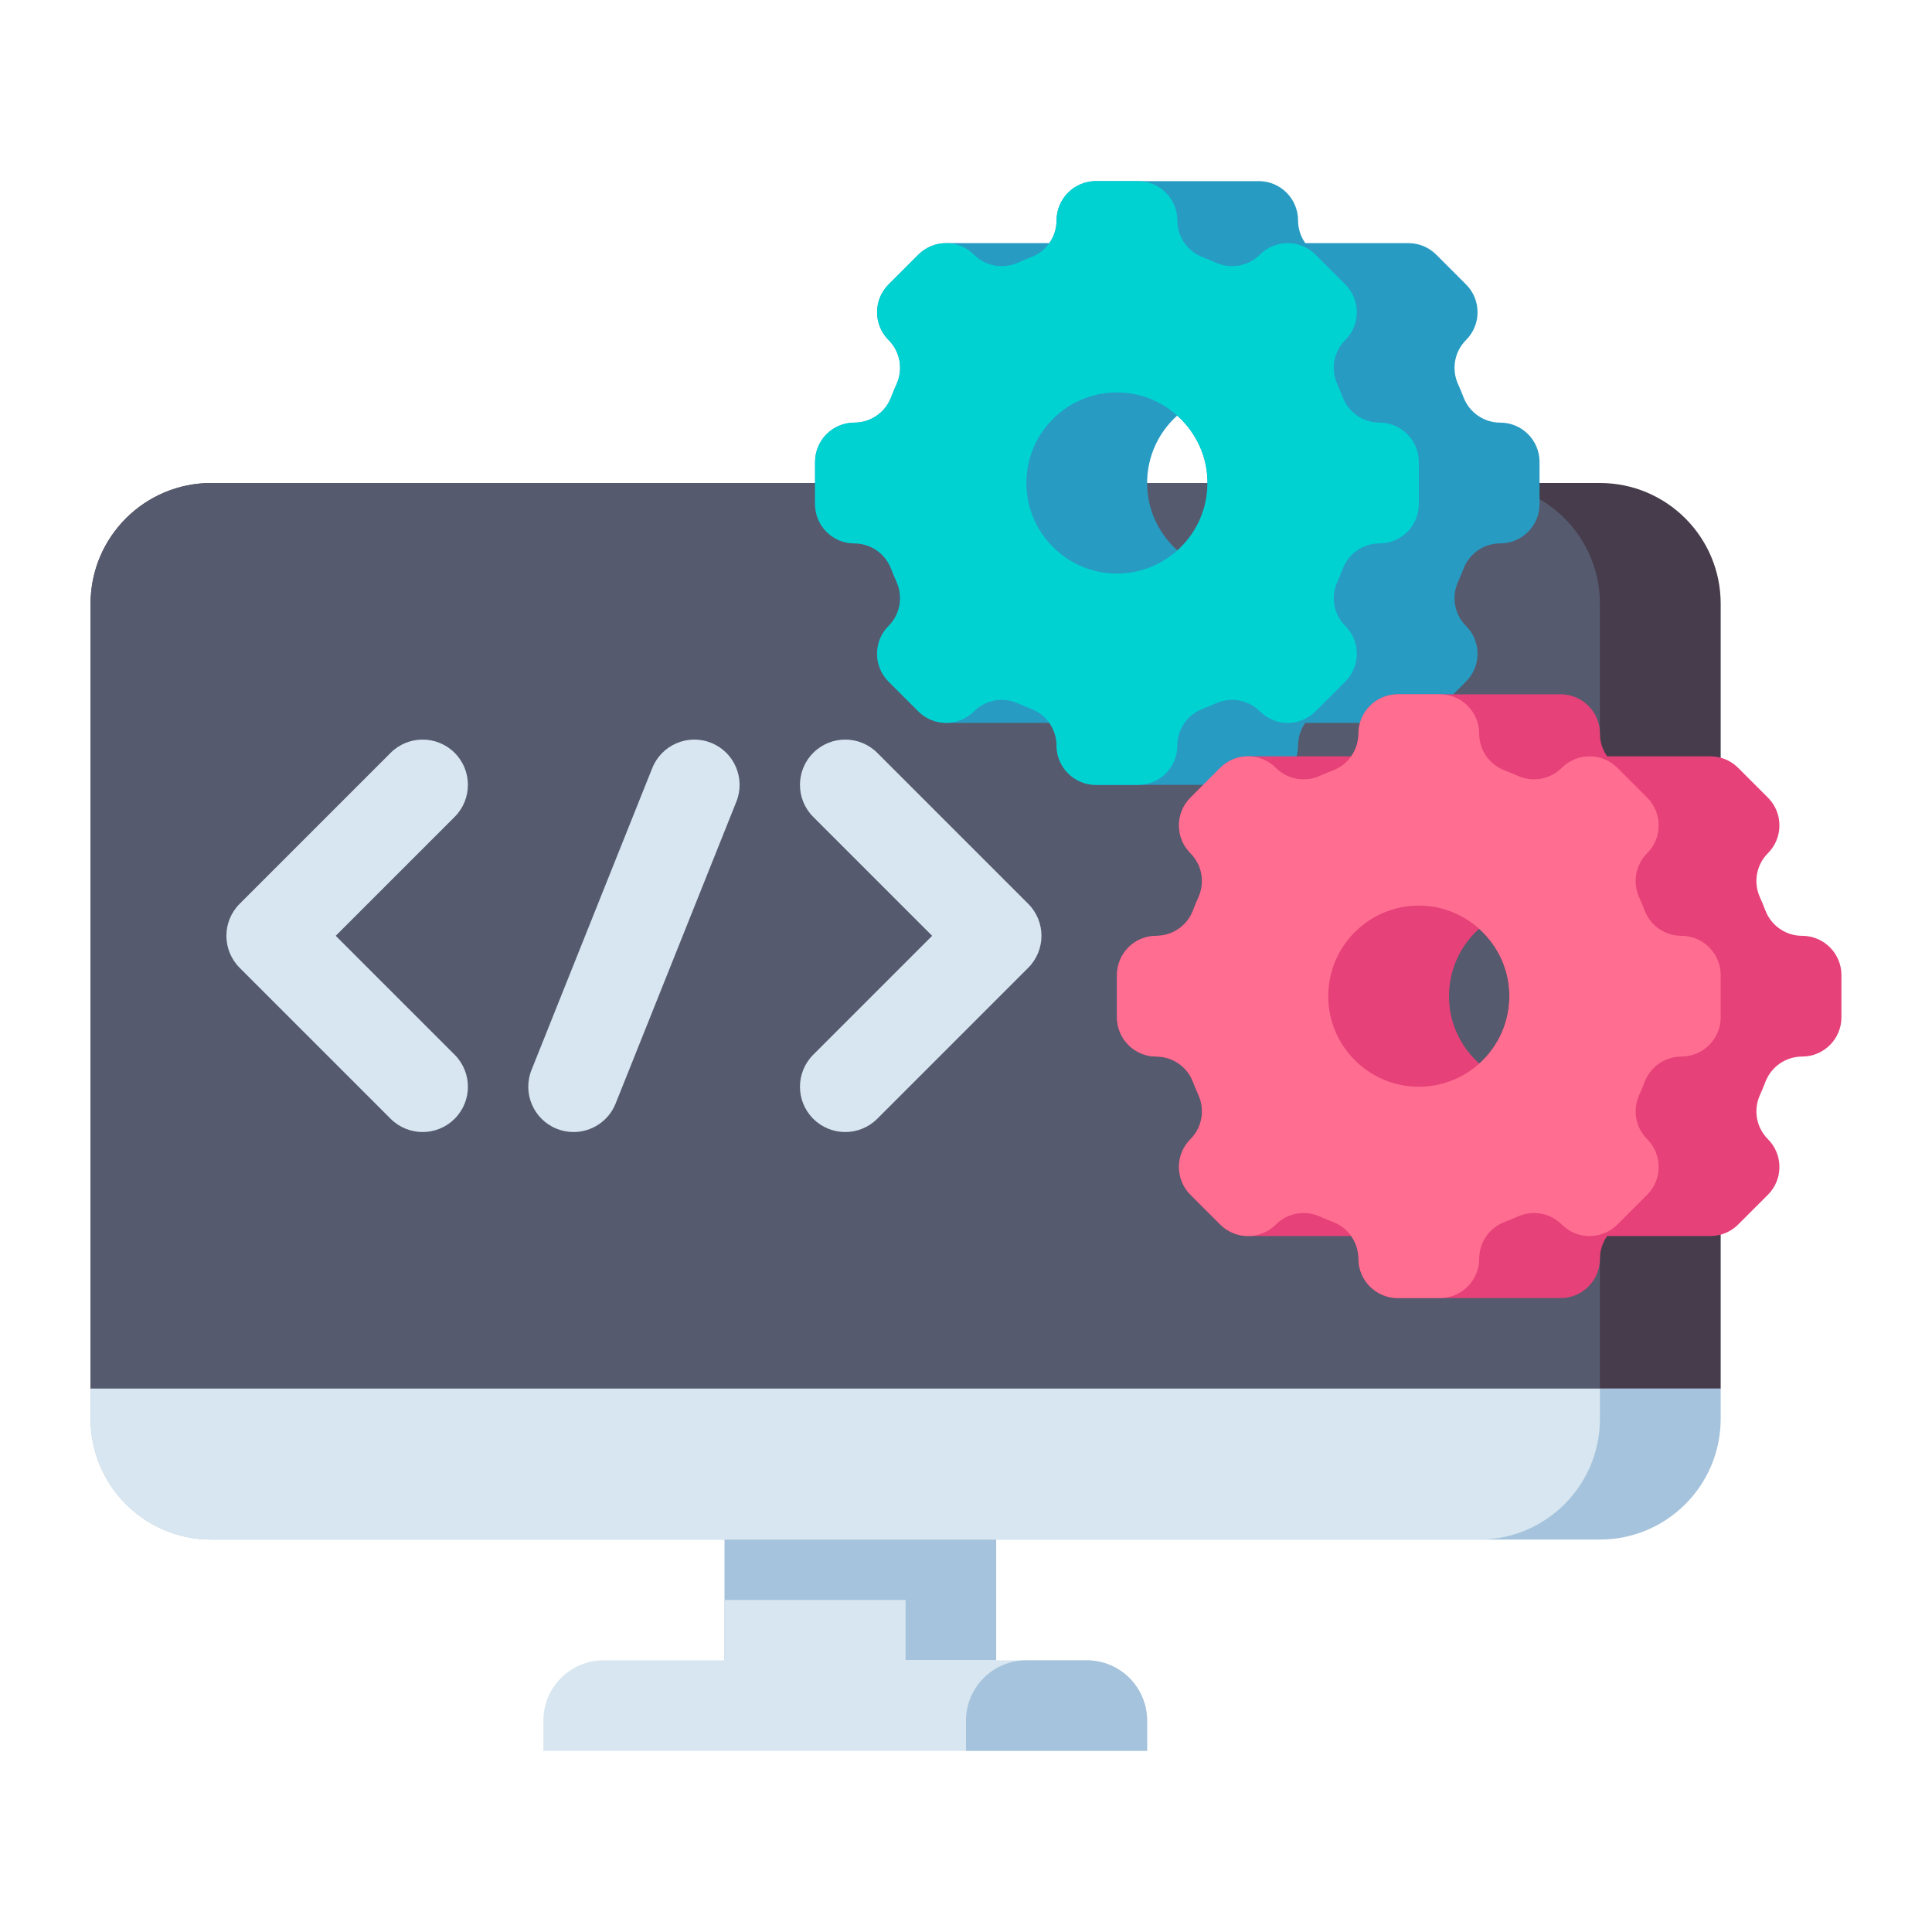 <?xml version="1.0"?><svg id="Layer_1" style="enable-background:new 0 0 512 512;" version="1.1" viewBox="0 0 512 512" xml:space="preserve" xmlns="http://www.w3.org/2000/svg" xmlns:xlink="http://www.w3.org/1999/xlink"><style type="text/css">
	.st0{fill:#F0915A;}
	.st1{fill:#555A6E;}
	.st2{fill:#463C4B;}
	.st3{fill:#289BC3;}
	.st4{fill:#00D2D2;}
	.st5{fill:#FAB991;}
	.st6{fill:#E64178;}
	.st7{fill:#FF6E91;}
	.st8{fill:#FF8CAF;}
	.st9{fill:#D7E6F0;}
	.st10{fill:#FAA51E;}
	.st11{fill:#A5C3DC;}
	.st12{fill:#FFFFFF;}
	.st13{fill:#1EF0F0;}
	.st14{fill:#353744;}
	.st15{fill:#FA9B37;}
	.st16{fill:#FFD241;}
	.st17{fill:#FBBE18;}
	.st18{fill:#F68820;}
	.st19{fill:#FBD301;}
	.st20{fill:#78B441;}
	.st21{fill:#A5CD3C;}
	.st22{fill:#9B5FAA;}
	.st23{fill:#6EA5D7;}
	.st24{fill:#F5732D;}
	.st25{fill:#4B55A5;}
	.st26{fill:#648C3C;}
	.st27{fill:#643773;}
</style><g><g><path class="st2" d="M456,368H24V160c0-17.673,14.327-32,32-32h368c17.673,0,32,14.327,32,32V368z"/><path class="st1" d="M424,368H24V160c0-17.673,14.327-32,32-32h336c17.673,0,32,14.327,32,32V368z"/><path class="st11" d="M56,408h368c17.673,0,32-14.327,32-32v-8H24v8C24,393.673,38.327,408,56,408z"/><path class="st9" d="M392,408H56c-17.673,0-32-14.327-32-32v-8h400v8C424,393.673,409.673,408,392,408z"/><rect class="st11" height="32" width="72" x="192" y="408"/><rect class="st9" height="16" width="48" x="192" y="424"/><path class="st9" d="M304,464H144v-8c0-8.837,7.163-16,16-16h128c8.837,0,16,7.163,16,16V464z"/><path class="st11" d="M304,464h-48v-8c0-8.837,7.163-16,16-16h16c8.837,0,16,7.163,16,16V464z"/></g><path class="st9" d="M112,300c-3.071,0-6.143-1.172-8.485-3.515l-40-40c-4.687-4.687-4.687-12.284,0-16.971l40-40   c4.686-4.686,12.285-4.686,16.971,0c4.687,4.687,4.687,12.284,0,16.971L88.971,248l31.515,31.515   c4.687,4.687,4.687,12.284,0,16.971C118.143,298.828,115.071,300,112,300z"/><path class="st9" d="M224,300c-3.071,0-6.143-1.172-8.485-3.515c-4.687-4.687-4.687-12.284,0-16.971L247.029,248l-31.515-31.515   c-4.687-4.687-4.687-12.284,0-16.971c4.686-4.686,12.285-4.686,16.971,0l40,40c4.687,4.687,4.687,12.284,0,16.971l-40,40   C230.143,298.828,227.071,300,224,300z"/><path class="st9" d="M151.996,300.003c-1.483,0-2.991-0.276-4.453-0.861c-6.153-2.461-9.146-9.445-6.685-15.599l32-80   c2.462-6.152,9.443-9.147,15.599-6.685c6.153,2.461,9.146,9.445,6.685,15.599l-32,80   C161.265,297.148,156.759,300.003,151.996,300.003z"/><g><path class="st3" d="M397.579,112L397.579,112c-4.326,0-8.193-2.676-9.733-6.718c-0.45-1.18-0.933-2.343-1.45-3.489    c-1.785-3.959-0.958-8.604,2.113-11.675l0.004-0.004c4.07-4.07,4.07-10.668,0-14.738l-7.889-7.889    c-2.035-2.035-4.702-3.052-7.369-3.052l0,0h-27.335C344.7,62.714,344,60.629,344,58.422C344,52.666,339.334,48,333.579,48h-43.157    C284.666,48,280,52.666,280,58.422c0,2.207-0.7,4.293-1.919,6.013h-27.335l0,0c-2.667,0-5.334,1.017-7.369,3.052l-7.889,7.889    c-4.07,4.07-4.07,10.668,0,14.738l0.004,0.004c3.071,3.071,3.898,7.716,2.113,11.675c-0.517,1.145-1,2.309-1.45,3.489    c-1.541,4.042-5.407,6.718-9.733,6.718h0c-5.755,0-10.421,4.666-10.421,10.422v11.157c0,5.756,4.666,10.422,10.421,10.422h0    c4.325,0,8.192,2.676,9.733,6.718c0.45,1.18,0.933,2.343,1.45,3.489c1.785,3.959,0.958,8.604-2.113,11.675l-0.004,0.004    c-4.07,4.07-4.07,10.668,0,14.738l7.889,7.889c2.035,2.035,4.702,3.052,7.369,3.052l0,0h27.335    c1.219,1.72,1.919,3.806,1.919,6.013v0c0,5.756,4.666,10.422,10.421,10.422h43.157c5.755,0,10.421-4.666,10.421-10.422v0    c0-2.207,0.7-4.293,1.919-6.013h27.335l0,0c2.667,0,5.334-1.017,7.369-3.052l7.889-7.889c4.07-4.07,4.07-10.668,0-14.738    l-0.004-0.004c-3.071-3.071-3.898-7.716-2.113-11.675c0.517-1.145,1-2.309,1.45-3.489c1.541-4.042,5.407-6.718,9.733-6.718h0    c5.755,0,10.421-4.666,10.421-10.422v-11.157C408,116.666,403.334,112,397.579,112z M304.077,129.948    c-0.62-7.867,2.556-15.014,7.891-19.807c4.468,4.002,7.46,9.627,7.955,15.911c0.62,7.867-2.556,15.014-7.891,19.807    C307.564,141.857,304.573,136.232,304.077,129.948z"/><g><path class="st4" d="M376,133.578v-11.157c0-5.756-4.666-10.422-10.422-10.422h0c-4.326,0-8.193-2.676-9.733-6.718     c-0.45-1.18-0.933-2.343-1.45-3.489c-1.785-3.959-0.958-8.604,2.113-11.675l0.004-0.004c4.07-4.07,4.07-10.668,0-14.738     l-7.889-7.889c-4.07-4.07-10.668-4.07-14.738,0l-0.004,0.004c-3.071,3.071-7.715,3.898-11.674,2.113     c-1.145-0.516-2.309-1-3.489-1.45c-4.042-1.54-6.718-5.407-6.718-9.733v0C312,52.666,307.334,48,301.578,48h-11.157     C284.666,48,280,52.666,280,58.422v0c0,4.326-2.676,8.193-6.718,9.733c-1.18,0.45-2.343,0.933-3.489,1.45     c-3.959,1.785-8.604,0.958-11.674-2.113l-0.004-0.004c-4.07-4.07-10.668-4.07-14.738,0l-7.889,7.889     c-4.07,4.07-4.07,10.668,0,14.738l0.004,0.004c3.071,3.071,3.898,7.716,2.113,11.675c-0.516,1.145-1,2.309-1.45,3.489     c-1.54,4.042-5.407,6.718-9.733,6.718h0c-5.756,0-10.422,4.666-10.422,10.422v11.157c0,5.756,4.666,10.422,10.422,10.422h0     c4.326,0,8.193,2.676,9.733,6.718c0.45,1.18,0.934,2.343,1.45,3.489c1.785,3.959,0.958,8.604-2.113,11.675l-0.004,0.004     c-4.07,4.07-4.07,10.668,0,14.738l7.889,7.889c4.07,4.07,10.668,4.07,14.738,0l0.004-0.004c3.071-3.071,7.715-3.898,11.674-2.113     c1.145,0.516,2.309,1,3.489,1.45c4.042,1.54,6.718,5.407,6.718,9.733v0c0,5.756,4.666,10.422,10.422,10.422h11.157     c5.756,0,10.422-4.666,10.422-10.422v0c0-4.326,2.676-8.193,6.718-9.733c1.18-0.45,2.343-0.933,3.489-1.45     c3.959-1.785,8.604-0.958,11.674,2.113l0.004,0.004c4.07,4.07,10.668,4.07,14.738,0l7.889-7.889c4.07-4.07,4.07-10.668,0-14.738     l-0.004-0.004c-3.071-3.071-3.898-7.716-2.113-11.675c0.516-1.145,1-2.309,1.45-3.489c1.54-4.042,5.407-6.718,9.733-6.718h0     C371.334,144,376,139.334,376,133.578z M319.923,126.052c1.166,14.788-11.082,27.037-25.87,25.871     c-11.633-0.917-21.058-10.342-21.976-21.975c-1.166-14.788,11.082-27.037,25.87-25.871     C309.581,104.994,319.006,114.419,319.923,126.052z"/></g></g><g><path class="st6" d="M477.579,248L477.579,248c-4.326,0-8.193-2.676-9.733-6.718c-0.45-1.18-0.933-2.343-1.45-3.489    c-1.785-3.959-0.958-8.604,2.113-11.675l0.004-0.004c4.07-4.07,4.07-10.668,0-14.738l-7.889-7.889    c-2.035-2.035-4.702-3.052-7.369-3.052l0,0h-27.335c-1.219-1.72-1.919-3.806-1.919-6.013c0-5.756-4.666-10.422-10.421-10.422    h-43.157c-5.755,0-10.421,4.666-10.421,10.422c0,2.207-0.7,4.293-1.919,6.013h-27.335l0,0c-2.667,0-5.334,1.017-7.369,3.052    l-7.889,7.889c-4.07,4.07-4.07,10.668,0,14.738l0.004,0.004c3.071,3.071,3.898,7.716,2.113,11.675    c-0.517,1.145-1,2.309-1.45,3.489c-1.541,4.042-5.407,6.718-9.733,6.718h0c-5.755,0-10.421,4.666-10.421,10.422v11.157    c0,5.756,4.666,10.422,10.421,10.422h0c4.325,0,8.192,2.676,9.733,6.718c0.45,1.18,0.933,2.343,1.45,3.489    c1.785,3.959,0.958,8.604-2.113,11.675l-0.004,0.004c-4.07,4.07-4.07,10.668,0,14.738l7.889,7.889    c2.035,2.035,4.702,3.052,7.369,3.052l0,0h27.335c1.219,1.72,1.919,3.806,1.919,6.013v0c0,5.756,4.666,10.422,10.421,10.422    h43.157c5.755,0,10.421-4.666,10.421-10.422v0c0-2.207,0.7-4.293,1.919-6.013h27.335l0,0c2.667,0,5.334-1.017,7.369-3.052    l7.889-7.889c4.07-4.07,4.07-10.668,0-14.738l-0.004-0.004c-3.071-3.071-3.898-7.716-2.113-11.675c0.517-1.145,1-2.309,1.45-3.489    c1.541-4.042,5.407-6.718,9.733-6.718h0c5.755,0,10.421-4.666,10.421-10.422v-11.157C488,252.666,483.334,248,477.579,248z     M384.077,265.948c-0.62-7.867,2.556-15.014,7.891-19.807c4.468,4.002,7.46,9.627,7.955,15.911    c0.62,7.867-2.556,15.014-7.891,19.807C387.564,277.857,384.573,272.232,384.077,265.948z"/><g><path class="st7" d="M456,269.578v-11.157c0-5.756-4.666-10.422-10.422-10.422h0c-4.326,0-8.193-2.676-9.733-6.718     c-0.45-1.18-0.933-2.343-1.45-3.489c-1.785-3.959-0.958-8.604,2.113-11.675l0.004-0.004c4.07-4.07,4.07-10.668,0-14.738     l-7.889-7.889c-4.07-4.07-10.668-4.07-14.738,0l-0.004,0.004c-3.071,3.071-7.715,3.898-11.674,2.113     c-1.145-0.516-2.309-1-3.489-1.45c-4.042-1.54-6.718-5.407-6.718-9.733v0c0-5.756-4.666-10.422-10.422-10.422h-11.157     c-5.756,0-10.422,4.666-10.422,10.422v0c0,4.326-2.676,8.193-6.718,9.733c-1.18,0.45-2.343,0.933-3.489,1.45     c-3.959,1.785-8.604,0.958-11.674-2.113l-0.004-0.004c-4.07-4.07-10.668-4.07-14.738,0l-7.889,7.889     c-4.07,4.07-4.07,10.668,0,14.738l0.004,0.004c3.071,3.071,3.898,7.716,2.113,11.675c-0.516,1.145-1,2.309-1.45,3.489     c-1.54,4.042-5.407,6.718-9.733,6.718h0c-5.756,0-10.422,4.666-10.422,10.422v11.157c0,5.756,4.666,10.422,10.422,10.422h0     c4.326,0,8.193,2.676,9.733,6.718c0.45,1.18,0.933,2.343,1.45,3.489c1.785,3.959,0.958,8.604-2.113,11.675l-0.004,0.004     c-4.07,4.07-4.07,10.668,0,14.738l7.889,7.889c4.07,4.07,10.668,4.07,14.738,0l0.004-0.004c3.071-3.071,7.715-3.898,11.674-2.113     c1.145,0.516,2.309,1,3.489,1.45c4.042,1.54,6.718,5.407,6.718,9.733v0c0,5.756,4.666,10.422,10.422,10.422h11.157     c5.756,0,10.422-4.666,10.422-10.422v0c0-4.326,2.676-8.193,6.718-9.733c1.18-0.45,2.343-0.933,3.489-1.45     c3.959-1.785,8.604-0.957,11.674,2.113l0.004,0.004c4.07,4.07,10.668,4.07,14.738,0l7.889-7.889c4.07-4.07,4.07-10.668,0-14.738     l-0.004-0.004c-3.071-3.071-3.898-7.716-2.113-11.675c0.516-1.145,1-2.309,1.45-3.489c1.54-4.042,5.407-6.718,9.733-6.718h0     C451.334,280,456,275.334,456,269.578z M399.923,262.052c1.166,14.788-11.082,27.037-25.87,25.871     c-11.633-0.917-21.058-10.342-21.976-21.975c-1.166-14.788,11.082-27.037,25.87-25.871     C389.581,240.994,399.006,250.419,399.923,262.052z"/></g></g></g></svg>